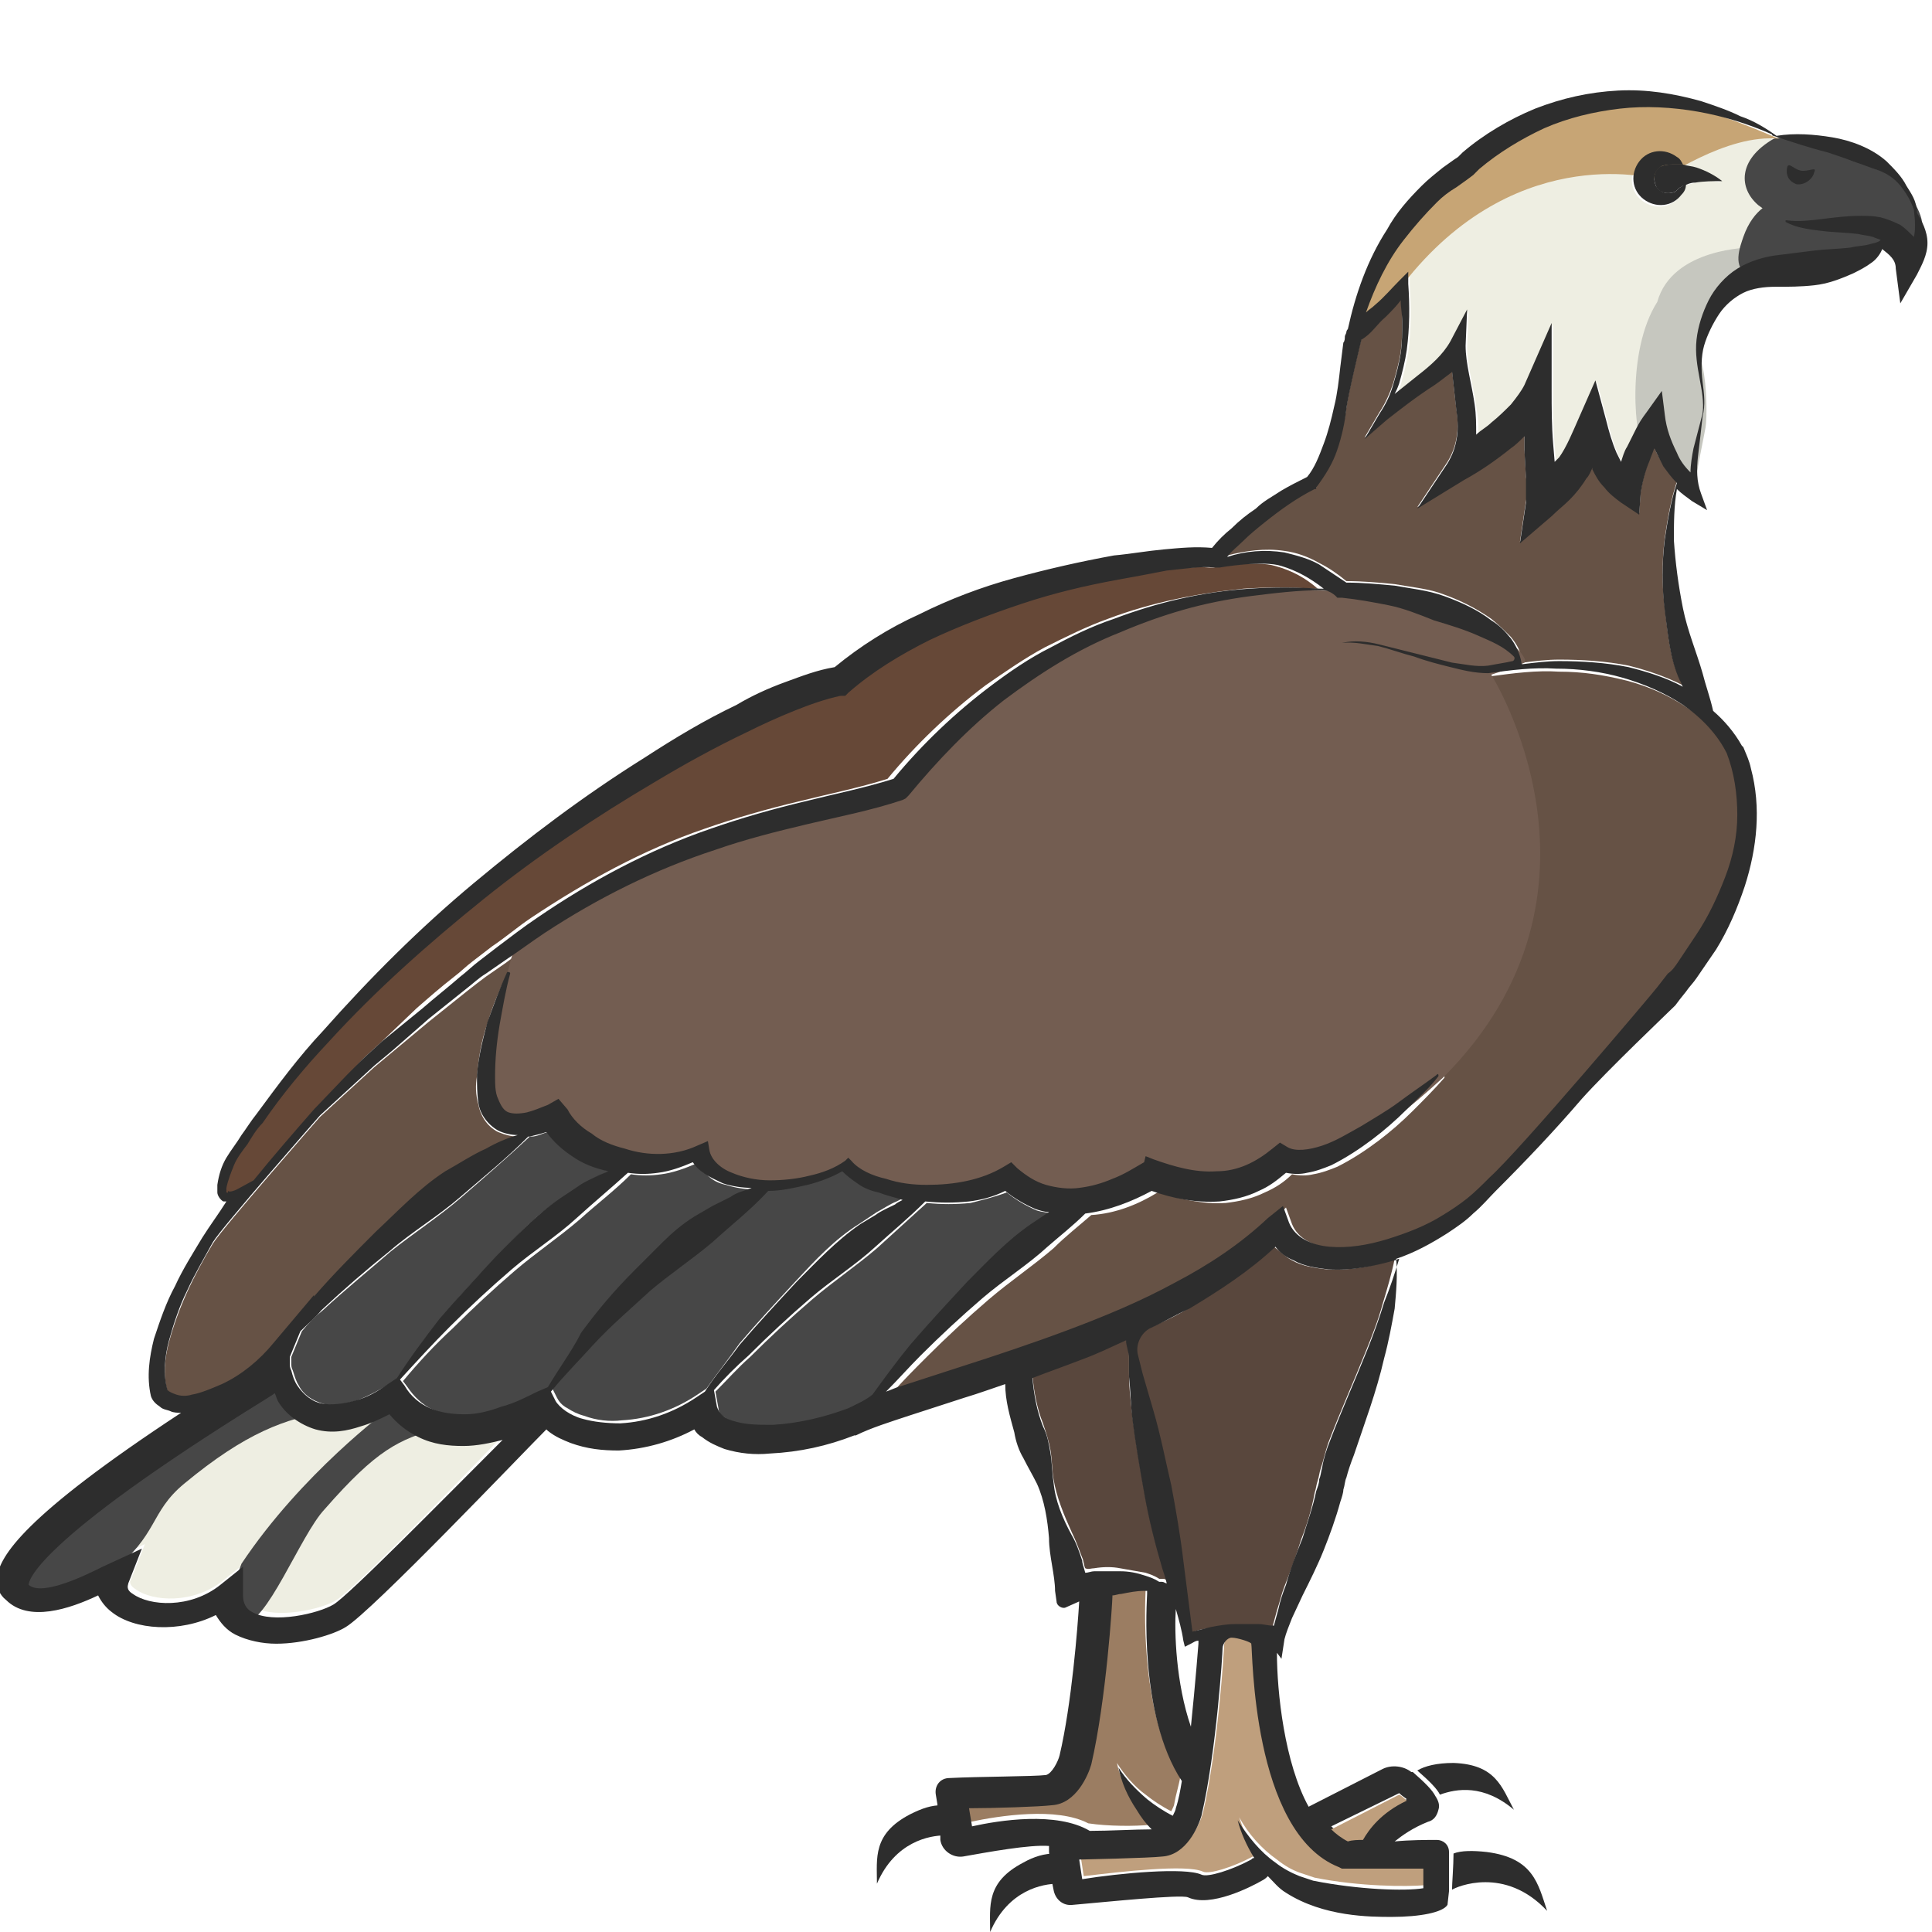 <?xml version="1.0" encoding="utf-8"?>
<!-- Generator: Adobe Illustrator 23.0.0, SVG Export Plug-In . SVG Version: 6.00 Build 0)  -->
<svg version="1.1" id="Layer_1" xmlns="http://www.w3.org/2000/svg" xmlns:xlink="http://www.w3.org/1999/xlink" x="0px" y="0px"
	 viewBox="0 0 128 128" 
width="128" height="128"
style="enable-background:new 0 0 128 128;" xml:space="preserve">
<style type="text/css">
	.st0{fill:#474747;}
	.st1{fill:#9B7D62;}
	.st2{fill:#59473D;}
	.st3{fill:#664837;}
	.st4{fill:#EEEEE2;}
	.st5{fill:#665245;}
	.st6{fill:#735D51;}
	.st7{fill:#BF9F7D;}
	.st8{fill:#C7A575;}
	.st9{fill:#2D2D2D;}
	.st10{fill:#C6C7BF;}
</style>
<g>
	<path class="st0" d="M42.2,84.3c0.6-0.7,1.3-1.3,1.9-1.9c0.7-0.6,1.3-1.2,2.1-1.7l1.2-0.7c0.4-0.2,0.8-0.4,1.2-0.6
		c0.5-0.2,1-0.4,1.4-0.6c-0.6,0-1.3-0.1-1.9-0.3c-0.5-0.1-0.9-0.3-1.3-0.7c-0.3-0.2-0.5-0.4-0.7-0.7c-0.7,0.3-1.5,0.6-2.3,0.7
		c-0.7,0.1-1.3,0.1-2,0c-1.1,1.1-2.3,2-3.4,3c-1.4,1.2-2.9,2.2-4.3,3.4c-1.4,1.2-2.8,2.5-4.1,3.8c-1.2,1.1-2.3,2.3-3.3,3.5l0.3,0.4
		c0.4,0.6,1,1.2,1.7,1.5c0.7,0.3,1.5,0.4,2.3,0.4c0.8,0,1.6-0.2,2.4-0.5c0.8-0.3,1.6-0.6,2.4-1l0.7-0.3c0.8-1.2,1.6-2.4,2.4-3.5
		C39.8,87,41,85.6,42.2,84.3z"/>
	<path class="st0" d="M64.2,85c1.3-1.4,2.6-2.8,4.2-3.8l1.2-0.8c0,0,0,0,0,0c-0.3-0.1-0.6-0.1-0.9-0.2c-0.7-0.3-1.4-0.7-2-1.2
		c-0.8,0.3-1.6,0.5-2.4,0.7c-1,0.1-1.9,0.1-2.9,0c-1.1,1-2.2,2-3.3,3c-1.4,1.2-2.9,2.2-4.3,3.4c-1.4,1.2-2.8,2.5-4.1,3.8
		c-0.8,0.7-1.5,1.5-2.3,2.3l0.2,1.1c0,0.2,0.1,0.4,0.4,0.6c0.2,0.2,0.5,0.3,0.9,0.4c0.7,0.2,1.5,0.2,2.4,0.2c1.7-0.1,3.4-0.5,5-1.1
		c0.6-0.3,1.2-0.5,1.7-0.7c0.8-1.1,1.6-2.2,2.5-3.3C61.6,87.8,62.8,86.4,64.2,85z"/>
	<path class="st1" d="M76.2,120.9c-0.4-0.4-0.7-0.9-1-1.3c-0.5-0.9-1-1.8-1.2-2.8c0.5,0.8,1.2,1.6,1.9,2.1c0.5,0.4,1.1,0.8,1.7,1.1
		c0.1-0.2,0.2-0.4,0.2-0.5c0.1-0.6,0.3-1.2,0.4-1.8c-2.8-4.4-2.3-12-2.3-12.4c0-0.1,0-0.1,0-0.2c-0.1,0-0.2,0-0.2,0
		c-0.5,0.1-1,0.1-1.5,0.2c-0.2,0-0.4,0.1-0.6,0.1c0,0,0,0.1,0,0.1c0,0.3-0.4,6.8-1.4,11.1c-0.2,0.7-1,2.6-2.6,2.7
		c-0.8,0.1-3.8,0.1-5.5,0.2l0.2,1.2c1.9-0.4,5.7-1,7.8,0.1C73.4,121,75.2,121,76.2,120.9z"/>
	<path class="st2" d="M72.5,103.9c0.6-0.1,1.2-0.1,1.7,0c0.6,0.1,1.1,0.2,1.7,0.3c0.3,0.1,0.6,0.2,0.9,0.4c0.1,0,0.1,0,0.2,0
		c0.1,0,0.2,0,0.3,0.1c-0.1-0.3-0.2-0.6-0.3-1c-0.5-1.6-0.9-3.3-1.2-5c-0.3-1.7-0.6-3.4-0.8-5.1c-0.1-0.8-0.2-1.7-0.2-2.6
		c0-0.4,0-0.9,0-1.3c0-0.2-0.2-0.9-0.2-1.1c-1.1,0.5-1.9,0.8-3,1.3c-1.3,0.5-1.9,0.7-3.2,1.2c0.1,1.1,0.3,2.2,0.7,3.2
		c0.2,0.6,0.4,1.2,0.5,1.8c0.1,0.6,0.1,1.3,0.2,1.9c0.2,1.2,0.7,2.4,1.2,3.5c0.3,0.6,0.5,1.2,0.7,1.7c0.1,0.2,0.1,0.5,0.2,0.7
		C72.1,104,72.3,103.9,72.5,103.9z"/>
	<path class="st0" d="M52.7,84.9c1.3-1.4,2.6-2.8,4.2-3.8l1.2-0.8c0.4-0.2,0.8-0.5,1.3-0.7c0.2-0.1,0.4-0.2,0.5-0.3
		c-0.5-0.1-1.1-0.3-1.6-0.5c-0.5-0.2-0.9-0.4-1.4-0.6c-0.4-0.2-0.7-0.5-1-0.8c-0.7,0.4-1.5,0.7-2.3,0.9c-0.8,0.2-1.7,0.3-2.6,0.4
		c-1.2,1.3-2.5,2.3-3.7,3.4c-1.3,1.1-2.8,2.1-4.1,3.2c-1.3,1.1-2.6,2.3-3.8,3.6c-1,1-1.9,2-2.8,3.1l0.3,0.6c0.1,0.2,0.3,0.5,0.7,0.7
		c0.3,0.2,0.7,0.4,1.1,0.5c0.8,0.3,1.7,0.4,2.5,0.3c1.8-0.1,3.5-0.7,5-1.7l0.6-0.4c0.7-1,1.5-2,2.2-3C50.1,87.7,51.4,86.3,52.7,84.9
		z"/>
	<path class="st0" d="M21.4,93c0.7,0.2,1.5,0,2.2-0.2c0.8-0.3,1.5-0.7,2.2-1.1l0.6-0.4l0,0c0.9-1.3,1.8-2.6,2.8-3.9
		c1.2-1.5,2.5-2.9,3.8-4.2c1.3-1.4,2.6-2.8,4.2-3.8l1.2-0.8c0.4-0.2,0.8-0.5,1.3-0.7c0.2-0.1,0.5-0.2,0.7-0.3
		c-0.8-0.2-1.6-0.6-2.4-1c-0.6-0.4-1.3-0.9-1.7-1.6c-0.4,0.1-0.7,0.3-1.1,0.3c0,0,0,0-0.1,0c-1.5,1.4-3,2.7-4.5,4
		c-1.5,1.3-3.2,2.4-4.7,3.6c-1.5,1.3-3.1,2.6-4.5,3.9c-0.5,0.4-1,0.9-1.4,1.4l-0.7,1.7c0,0,0,0.2,0,0.4c0,0.2,0,0.3,0.1,0.5
		c0.1,0.3,0.2,0.7,0.4,1C20.1,92.4,20.7,92.8,21.4,93z"/>
	<path class="st3" d="M15.7,78.9l1.1-0.6c1.3-1.6,2.7-3.2,4-4.7l2.2-2.3l1.1-1.2l1.2-1.1l2.3-2.2c0.8-0.7,1.6-1.4,2.5-2.1
		c0.4-0.3,0.8-0.7,1.2-1l1.3-1c0.9-0.6,1.7-1.3,2.6-1.9c3.6-2.4,7.4-4.5,11.5-5.9c2-0.7,4.1-1.3,6.2-1.8c2-0.5,4-0.9,5.9-1.5
		c1.9-2.3,4.1-4.4,6.5-6.2c1.3-0.9,2.6-1.8,3.9-2.5c1.4-0.7,2.8-1.4,4.2-1.9c2.9-1.1,6-1.7,9-2c1.5-0.1,3.1-0.1,4.6,0
		c0.1,0,0.2,0,0.3,0c-0.8-0.7-1.7-1.2-2.8-1.5c-1.3-0.4-4.1,0.1-4.1,0.1l-0.3,0c-1-0.1-2.1,0.1-3.2,0.2c-1.1,0.1-2.2,0.3-3.2,0.6
		c-2.1,0.4-4.3,1-6.4,1.6c-2.1,0.7-4.1,1.4-6.1,2.4c-1.9,1-3.8,2.1-5.4,3.5l-0.2,0.2l-0.3,0c-1,0.2-2.1,0.6-3.1,1
		c-1.1,0.4-2.1,0.9-3.1,1.4c-2.1,1-4.1,2.1-6.1,3.3c-4,2.4-7.8,5-11.4,7.8c-3.6,2.9-7.1,6-10.2,9.4c-1.6,1.7-3,3.5-4.4,5.4
		c-0.3,0.5-0.7,1-1,1.4c-0.3,0.5-0.7,0.9-0.9,1.4c-0.3,0.5-0.5,1-0.5,1.5c0,0.1,0,0.2,0,0.3c0,0.1,0.1,0.1,0.1,0.1
		C15.2,79.1,15.5,79,15.7,78.9z"/>
	<path class="st4" d="M27.9,94.9c-0.7-0.3-1.4-0.9-1.9-1.5c-0.6,0.3-1.2,0.6-1.9,0.8c-0.9,0.3-2,0.5-3,0.2c-1.1-0.2-2-1-2.5-1.9
		c-0.1-0.1-0.2-0.3-0.2-0.5c-0.1,0.1-0.3,0.2-0.6,0.4c-15.5,9.6-15.7,12-15.7,12.3c0.9,0.8,3.9-0.7,4.9-1.2l2.6-1.2l-0.9,2.3
		c-0.1,0.1-0.2,0.4,0.3,0.7c1.1,0.8,3.8,1,5.8-0.6l1.5-1.2v1.9c0,0.5,0.2,0.9,0.6,1.1c1.4,0.8,4.5,0.1,5.4-0.5
		c1-0.6,7-6.7,11.4-11.3c-0.8,0.2-1.7,0.4-2.6,0.4C29.9,95.5,28.8,95.3,27.9,94.9z"/>
	<path class="st5" d="M110.3,35.6c0.2-1.3,0.4-2.5,0.8-3.7c-0.3-0.3-0.6-0.7-0.9-1.1c-0.2-0.4-0.5-0.8-0.6-1.2
		c-0.1,0.3-0.2,0.5-0.3,0.8c-0.3,0.7-0.5,1.5-0.6,2.2l-0.1,1.4l-1.2-0.8c-0.4-0.3-0.8-0.6-1.1-1c-0.3-0.4-0.6-0.8-0.8-1.2
		c0,0,0,0,0-0.1c-0.1,0.2-0.3,0.5-0.4,0.7c-0.3,0.5-0.7,1-1.1,1.4c-0.4,0.4-0.8,0.8-1.2,1.1l-2.1,1.8l0.4-2.7c0.1-0.5,0.1-1,0-1.6
		l-0.1-1.8c0-0.3,0-0.7,0-1c-0.3,0.3-0.6,0.5-0.9,0.8c-1,0.8-2.1,1.5-3.1,2.1l-3.1,1.9l2-3c0.3-0.5,0.5-1,0.6-1.6
		c0.1-0.6,0.1-1.2,0-1.8c-0.1-0.8-0.2-1.7-0.3-2.7c-0.1,0.1-0.1,0.2-0.2,0.2c-0.5,0.4-0.9,0.7-1.4,1c-1,0.6-1.9,1.3-2.7,2l-1.5,1.3
		l1-1.7c0.4-0.6,0.7-1.3,0.9-1.9c0.2-0.7,0.4-1.4,0.5-2.1c0.1-0.7,0.1-1.4,0.1-2.1c0-0.5,0-0.9-0.1-1.4c-0.3,0.4-0.7,0.7-1,1.1
		c-0.5,0.5-0.9,1.1-1.6,1.5c0,0-0.9,3.7-1,4.6c-0.1,0.9-0.4,1.8-0.6,2.7c-0.3,0.9-0.8,1.7-1.4,2.5l0,0.1l-0.1,0
		c-1.2,0.6-2.2,1.4-3.3,2.2c-0.5,0.4-1,0.8-1.5,1.3c-0.4,0.3-0.7,0.7-1,1c1.2-0.3,2.5-0.5,3.8-0.3c0.8,0.1,1.6,0.4,2.3,0.8
		c0.6,0.3,1.2,0.7,1.8,1.2c1.1,0,2.2,0.1,3.2,0.2c1.1,0.2,2.3,0.3,3.3,0.7c1.1,0.4,2.1,0.9,3.1,1.6c0.5,0.4,0.9,0.8,1.3,1.2
		c0.4,0.5,0.7,1,0.7,1.6c0,0,0,0.1,0.1,0.1c0.8-0.1,1.6-0.2,2.4-0.2c1.5,0,3.1,0.1,4.6,0.4c1.2,0.3,2.4,0.7,3.6,1.3
		c-0.1-0.1-0.1-0.3-0.2-0.4c-0.7-1.5-0.8-3.1-1-4.7C110.1,38.8,110.1,37.2,110.3,35.6z"/>
	<path class="st5" d="M103.3,44.5c-1.5-0.1-3,0.1-4.5,0.3l0,0c-0.9,0-1.7-0.2-2.5-0.4c-0.8-0.2-1.6-0.5-2.4-0.7
		c-0.8-0.3-1.6-0.5-2.4-0.7c-0.8-0.2-1.6-0.3-2.4-0.2c0.8-0.1,1.7,0,2.5,0.1c0.8,0.2,1.6,0.4,2.4,0.6c0.8,0.2,1.6,0.4,2.4,0.6
		c0.8,0.2,1.6,0.3,2.4,0.2c0.4-0.1,1.2-0.2,1.6-0.3c0.1,0,0.2-0.2,0.1-0.3c-0.7-0.7-1.5-1-2.4-1.4c-1-0.4-1.9-0.7-2.9-1
		c-1-0.3-2-0.7-3-1C91,40,90,39.9,89,39.8l-0.3,0c0,0-0.5-0.5-1-0.5c-1.6,0-3.2,0.2-4.8,0.4c-1.5,0.2-3,0.5-4.4,0.9
		c-1.4,0.4-2.9,0.9-4.2,1.5c-2.8,1.1-5.3,2.7-7.7,4.5c-2.3,1.8-4.4,4-6.3,6.3L60,53.1l-0.2,0.1c-2.1,0.7-4.2,1.1-6.3,1.6
		c-2.1,0.5-4.1,1-6.1,1.7c-4,1.4-7.7,3.3-11.3,5.5c-0.9,0.5-1.8,1.2-2.6,1.8l-1.3,0.9c-0.4,0.3-0.8,0.6-1.3,1l-2.5,2L26,69.7l-1.2,1
		l-1.2,1.1L21.2,74c0,0-6.5,7.4-7.1,8.4c-0.6,1-1.2,2.1-1.7,3.2c-0.5,1.1-0.9,2.2-1.2,3.3c-0.3,1.1-0.4,2.3-0.1,3.3
		c0.1,0.1,0.3,0.3,0.6,0.3c0.3,0.1,0.6,0.1,1,0c0.7-0.1,1.4-0.4,2-0.7c1.3-0.7,2.5-1.6,3.4-2.7l2.7-3.2l0,0.1
		c1.3-1.5,2.7-2.9,4.1-4.3c1.5-1.4,2.9-2.9,4.6-4c0.9-0.5,1.7-1.1,2.7-1.5c0.7-0.3,1.4-0.6,2.1-0.9c-0.4,0-0.8-0.1-1.3-0.3
		c-0.8-0.4-1.2-1.2-1.3-1.8c-0.2-0.7-0.2-1.3-0.1-1.9c0.1-1.2,0.3-2.4,0.7-3.5c0.3-1.1,0.8-2.2,1.3-3.3c0,0,0.1-0.1,0.1,0
		c0,0,0.1,0.1,0.1,0.1c-0.3,1.1-0.5,2.3-0.7,3.4c-0.2,1.1-0.3,2.3-0.3,3.4c0,0.5,0.1,1.1,0.2,1.5c0.2,0.5,0.4,0.8,0.7,0.9
		c0.3,0.1,0.7,0.1,1.2,0c0.5-0.1,1-0.3,1.4-0.5l0.7-0.4l0.4,0.7c0.3,0.6,0.9,1.1,1.6,1.6c0.7,0.4,1.4,0.8,2.2,1
		c1.6,0.4,3.3,0.4,4.8-0.2l0.7-0.3l0.1,0.6c0.1,0.6,0.8,1.2,1.5,1.5c0.8,0.3,1.7,0.5,2.5,0.5c0.9,0,1.8-0.1,2.6-0.3
		c0.8-0.2,1.7-0.6,2.4-1l0.2-0.2l0.2,0.2c0.5,0.6,1.4,1,2.3,1.2c0.9,0.2,1.8,0.4,2.7,0.4c1.8,0,3.7-0.4,5.1-1.2L67,77l0.5,0.4
		c0.5,0.5,1.2,0.9,1.9,1.1c0.7,0.2,1.4,0.3,2.2,0.2c0.7-0.1,1.5-0.3,2.2-0.6c0.7-0.3,1.4-0.7,2.1-1.1l0.4-0.3l0.5,0.2
		c1.4,0.5,2.9,0.9,4.2,0.8c1.4-0.1,2.6-0.6,3.7-1.5l0.5-0.4l0.5,0.3c0.5,0.3,1.4,0.2,2.3-0.1c0.9-0.3,1.8-0.8,2.6-1.3
		c0.9-0.5,1.7-1.1,2.5-1.6c0.8-0.6,1.7-1.2,2.5-1.8c0,0,0.1,0,0.1,0c0,0,0,0.1,0,0.1c-0.7,0.8-1.4,1.5-2.1,2.2
		c-0.7,0.7-1.5,1.4-2.3,2c-0.8,0.6-1.7,1.2-2.7,1.7c-0.5,0.2-1,0.4-1.6,0.5c-0.4,0.1-0.9,0.1-1.4,0c-0.5,0.5-1.1,0.9-1.8,1.2
		c-0.8,0.4-1.7,0.6-2.6,0.7c-1.6,0.1-3.1-0.3-4.5-0.7c-1.3,0.8-2.8,1.4-4.4,1.5c-0.8,0.7-1.7,1.4-2.5,2.2c-1.4,1.2-2.9,2.2-4.3,3.4
		c-1.4,1.2-2.8,2.5-4.1,3.8c-0.8,0.8-1.6,1.6-2.3,2.4c0.4-0.1,0.8-0.3,1.1-0.4l3.7-1.2c2.5-0.8,4.9-1.6,7.3-2.5
		c2.4-0.9,4.8-1.9,7-3.1c2.2-1.2,4.4-2.6,6.2-4.3l0.8-0.8l0.4,1.1c0.4,1,1.5,1.5,2.7,1.6c1.2,0.1,2.6-0.1,3.8-0.5
		c1.3-0.4,2.5-0.9,3.7-1.6c0.6-0.3,1.1-0.7,1.6-1.1c0.5-0.4,1-0.9,1.5-1.4c2-1.9,4-3.8,6-5.8c1-1,1.9-2,2.9-3
		c0.8-0.9,1.6-1.7,2.3-2.6c-0.3-0.3-0.4-0.9-0.1-1.3c0,0,0,0,0,0l0.7-0.9c0.2-0.3,0.4-0.6,0.7-0.8c0.4-0.6,0.8-1.2,1.2-1.8
		c0.8-1.2,1.4-2.5,1.9-3.8c0.5-1.3,0.8-2.7,0.8-4.1c0-1.4-0.2-2.8-0.7-4.1c-0.6-1.2-1.6-2.2-2.8-3c-1.2-0.8-2.5-1.4-4-1.8
		C106.2,44.7,104.8,44.5,103.3,44.5z"/>
	<path class="st6" d="M98.8,44.7c0,0,9.1,14.4-3.2,26.7c-4.7,4.3-7.8,6-10.5,5.5c-1.2,0.8-5.8,2.7-8.9,0.9c-1.1,0.9-6.2,3.2-9,0.1
		c-2,0.7-5.9,2.5-11-0.8c-1.1,0.6-7.6,2.9-9.7-0.9c-1.3,0.5-7.3,1.8-9.5-2.5c-1,0.6-4.1,0.9-4.4-0.6c-0.3-1.5,0.8-9.3,1.8-11
		c1.4-0.9,11.4-7.7,24.7-9.5c2.2-2.8,7.8-8.3,14.3-10.9s11.6-2.8,15.7-2.5c2.7,0.2,7.7,1.4,9.4,2.3c1.7,0.9,2.8,2.2,2.5,2.4
		C100.6,44.1,98.8,44.7,98.8,44.7z"/>
	<path class="st4" d="M125.9,12.6c-0.4-0.5-0.9-0.8-1.4-1c-0.5-0.2-1.1-0.4-1.7-0.6c-0.6-0.2-1.1-0.4-1.7-0.6
		c-1.2-0.4-2.4-0.7-3.6-1.1c0,0-0.1-0.1-0.1-0.1c-1.6-0.7-3.2-1.2-4.9-1.5c-1.7-0.3-3.5-0.4-5.2-0.2c-1.7,0.2-3.4,0.6-5,1.3
		c-1.6,0.7-3,1.6-4.3,2.7c-0.2,0.2-0.3,0.3-0.4,0.4L97.3,12l-0.7,0.5c-0.4,0.3-0.9,0.7-1.3,1c-0.8,0.7-1.5,1.6-2.2,2.5
		c-1,1.5-1.8,3.1-2.5,4.8c0.2-0.2,0.4-0.3,0.6-0.5c0.5-0.5,1.1-1,1.6-1.6l0.6-0.6l0,0.8c0.1,1.4,0.1,3-0.1,4.4
		c-0.1,0.7-0.3,1.5-0.5,2.2c-0.1,0.2-0.2,0.5-0.3,0.7c0.5-0.4,1-0.8,1.5-1.2c0.9-0.7,1.8-1.4,2.2-2.3l1.1-2.1l-0.1,2.4
		c0,1.2,0.4,2.5,0.6,3.9c0.1,0.6,0.2,1.3,0.1,2c0.3-0.3,0.7-0.5,1-0.8c0.4-0.4,0.9-0.8,1.3-1.2c0.4-0.4,0.7-0.9,0.9-1.3l1.8-4.1
		l0,4.5c0,1.2,0,2.4,0.1,3.5l0.1,1.2c0.1-0.1,0.2-0.2,0.3-0.3c0.5-0.7,0.9-1.7,1.3-2.6l1.1-2.5l0.7,2.6c0.2,0.8,0.4,1.5,0.7,2.2
		c0.1,0.2,0.2,0.4,0.3,0.6c0.1-0.3,0.3-0.7,0.4-1c0.2-0.4,0.4-0.8,0.6-1.2c0.2-0.4,0.5-0.7,0.7-1.1l1-1.4l0.2,1.6
		c0.1,0.9,0.3,1.7,0.8,2.5c0.2,0.5,0.6,0.9,0.9,1.3c0-0.6,0.1-1.1,0.2-1.6c0.2-0.8,0.4-1.6,0.6-2.3c0.2-1.6-0.6-3.1-0.4-4.9
		c0.1-0.9,0.4-1.7,0.8-2.6c0.4-0.8,1.1-1.6,1.9-2.1c0.8-0.5,1.8-0.8,2.7-0.9c0.8-0.1,1.6-0.2,2.4-0.3c0.8-0.1,1.6-0.1,2.4-0.2
		c0.4,0,0.8-0.1,1.2-0.2c0.3-0.1,0.6-0.1,0.8-0.3c-0.2-0.1-0.3-0.2-0.5-0.2c-0.3-0.1-0.7-0.2-1-0.2c-0.7-0.1-1.5-0.1-2.4-0.2
		c-0.8-0.1-1.7-0.2-2.4-0.6c0,0-0.1-0.1,0-0.1c0,0,0,0,0.1,0l0,0c0.8,0.1,1.6,0,2.4-0.1c0.8-0.1,1.6-0.2,2.5-0.2
		c0.4,0,0.9,0,1.3,0.1c0.4,0.1,0.9,0.2,1.3,0.5c0.3,0.2,0.7,0.4,0.9,0.8c0.1-0.5,0.1-1-0.1-1.5C126.6,13.6,126.3,13,125.9,12.6z
		 M112.3,12.1c-0.2,0.1-0.5,0.1-0.7,0.2c-0.1,0.2-0.2,0.5-0.3,0.7c-0.6,0.8-1.7,0.9-2.5,0.3c-0.8-0.6-0.9-1.7-0.3-2.5
		c0.6-0.8,1.7-0.9,2.5-0.3c0.2,0.1,0.3,0.3,0.4,0.5c0.3,0,0.6,0.1,0.9,0.2c0.6,0.2,1.2,0.5,1.7,0.9C113.5,11.9,112.9,12,112.3,12.1z
		 M120.3,11.5c-0.1,0.5-0.8,0.9-1.2,0.8c-0.5-0.1-0.8-0.6-0.6-1.1c0.1-0.5,0.5,0,0.9,0.2C119.8,11.4,120.4,11,120.3,11.5z"/>
	<path class="st2" d="M87.9,84.1c-0.8-0.1-1.6-0.2-2.3-0.6c-0.4-0.2-0.8-0.6-1.2-0.9c-1.7,1.6-3.7,2.9-5.7,4.1
		c-0.8,0.5-1.7,0.9-2.6,1.3c-0.7,0.3-1,1.1-0.8,1.8c0,0,0,0,0,0l0.3,1.2l0.7,2.5c0.4,1.6,0.8,3.3,1.2,5c0.4,1.7,0.6,3.3,0.8,5
		c0.2,1.6,0.4,3.1,0.6,4.7c0.4-0.2,0.8-0.3,1.2-0.3c0.5-0.1,1.1-0.2,1.6-0.2c0.5,0,1.1-0.1,1.6,0c0.3,0,0.6,0,0.9,0.1
		c0,0,0.1,0,0.1,0c0.1-0.4,0.2-0.7,0.3-1.1c0.2-0.6,0.3-1.1,0.5-1.6c0.4-1,0.8-2.1,1.1-3.1c0.4-1,0.7-2,0.9-3.1
		c0.1-0.3,0.1-0.5,0.2-0.8c0.1-0.3,0.1-0.5,0.2-0.8c0.2-0.6,0.3-1.1,0.5-1.7c0.8-2.1,1.7-4.1,2.5-6.1c0.4-1,0.8-2,1.1-3.1
		c0.3-1,0.6-2,0.8-3c-0.1,0-0.2,0.1-0.3,0.1C90.9,83.9,89.4,84.2,87.9,84.1z"/>
	<path class="st7" d="M83,108.7c0-0.1-0.8-0.4-1.3-0.4c-0.3,0-0.6,0.4-0.6,0.7c0,0.3-0.4,6.8-1.4,11.1c-0.2,0.7-1,2.6-2.6,2.7
		c-0.7,0.1-5.4,0.2-5.5,0.2l0.2,1.3c2.5-0.3,6.8-0.8,7.9-0.3c0.4,0.2,2-0.3,3.3-1c0.1,0,0.1-0.1,0.2-0.1c-0.5-0.8-0.8-1.6-1.1-2.5
		c0.6,1.1,1.5,2.1,2.5,2.8c0.5,0.4,1,0.7,1.6,0.9c0.3,0.1,0.6,0.2,0.9,0.3c3,0.6,6.1,0.6,7.3,0.5c0-0.3,0-0.7,0-1.3
		c-0.7,0-1.8,0-3.1,0c-0.1,0-0.6,0-0.6,0c-0.5,0-1,0-1.5,0h-0.2l-0.2-0.1C82.9,121.4,83,109.2,83,108.7z"/>
	<path class="st0" d="M118.3,14.7c-0.1,0-1-0.5-1.8-1.1c-1.3-1.1-1.4-3,1-4.4c1-0.4,5.5,0.8,6.8,1.7c1.4,0.8,2.7,2.4,3,3.6
		c0.3,1.2-0.5,3.3-0.6,3.3s-1.9-2.9-3.2-3.1c-1.3-0.2-4.1,0.4-4.5,0.3S118.3,14.7,118.3,14.7z"/>
	<path class="st8" d="M109.9,11.9c0,0-9.1-2.7-16.6,6.5c-2,2.4-3.9,3.8-3.9,3.8s3.5-8.1,7-10.7c3.5-2.6,8.3-6,13-5.1
		c4.7,1,8.1,2.7,8.5,2.8C114.4,8.8,110,12,109.9,11.9"/>
	<path class="st9" d="M119.3,11.3c-0.5-0.1-0.8-0.6-0.9-0.2c-0.1,0.5,0.1,0.9,0.6,1.1c0.5,0.1,1.1-0.3,1.2-0.8
		C120.4,11,119.8,11.4,119.3,11.3z"/>
	<path class="st9" d="M111.2,12.5c-0.1,0.1-0.2,0.2-0.2,0.2c-0.5,0.2-1,0.1-1.3-0.4c-0.2-0.5-0.1-1,0.4-1.3c0.3-0.1,0.5-0.1,0.7-0.1
		c0.2,0,0.4,0,0.6,0c0,0,0.1,0,0.1,0c-0.1-0.2-0.2-0.4-0.4-0.5c-0.8-0.6-1.9-0.5-2.5,0.3c-0.6,0.8-0.5,1.9,0.3,2.5
		c0.8,0.6,1.9,0.5,2.5-0.3c0.2-0.2,0.3-0.4,0.3-0.7c0,0-0.1,0-0.1,0C111.4,12.4,111.3,12.4,111.2,12.5z"/>
	<path class="st10" d="M116,16.4c0,0-5.2,0-6.2,3.6c-2.1,3.3-1.5,9.3-0.8,10c0.8-1.1,0.9-2.5,0.9-2.2c0,0.3,1.2,3.9,2.4,4.4
		c0.1-1,0.6-3.3,0.7-3.9s0.1-2.7-0.2-4s-0.2-2.9,0.5-3.8c0.7-0.9,2.1-2.1,2.7-2.3S116,16.4,116,16.4z"/>
	<path class="st0" d="M25.7,93.4c0,0-5.7,4.2-9.7,10.2c-0.5,1.3-1.4,3.6,0.1,3.9s3.8-5.8,5.4-7.5c3.5-4,4.9-4.6,7.6-5.4
		c-1.4-0.8-3-2.3-3-2.3L25.7,93.4z"/>
	<path class="st0" d="M16.8,91.9c0,0-7.2,2.5-11.9,7.9c-0.7,1.2-5.6,3.7-2.5,5.8c0.6,0.4,3.6-0.4,5-1.5c3.1-2.4,2.5-3.9,4.8-5.8
		c4.1-3.4,6.7-4.3,9.6-4.8c-1.3-0.9-4.5-2.7-4.5-2.7L16.8,91.9z"/>
	<path class="st0" d="M120.5,15.1l-3-1.7c0,0-1.3,0.3-2,2.3c-0.2,0.6-0.8,2.1,0.4,2.5c1.2,0.4,3,0.3,4.5-0.1c1.5-0.4,4.9-2,4.9-2.3
		c0-0.3-1.7-0.9-2.4-0.9C122.2,15,120.5,15.1,120.5,15.1z"/>
	<path class="st9" d="M126.3,12.3c-0.3-0.6-0.8-1.1-1.3-1.6c-1-0.9-2.4-1.4-3.6-1.6c-1.2-0.2-2.5-0.3-3.7-0.1
		c-0.7-0.5-1.5-1-2.4-1.3c-0.8-0.4-1.7-0.7-2.6-1c-1.8-0.5-3.6-0.8-5.5-0.7c-1.9,0.1-3.7,0.5-5.5,1.2c-1.7,0.7-3.4,1.7-4.8,2.9
		l-0.2,0.2c0.1-0.1,0,0-0.1,0.1l-0.3,0.2l-0.7,0.5c-0.5,0.4-1,0.8-1.4,1.2c-0.9,0.9-1.7,1.8-2.3,2.9c-1.3,2-2.1,4.3-2.6,6.6
		c-0.1,0.1-0.1,0.2-0.1,0.2c0,0.1-0.1,0.2-0.1,0.3c0,0.1,0,0.3-0.1,0.4l-0.2,1.6c-0.1,0.9-0.2,1.8-0.4,2.6c-0.2,0.9-0.4,1.7-0.7,2.5
		c-0.3,0.8-0.6,1.6-1.1,2.2c-0.6,0.3-1.2,0.6-1.7,0.9c-0.6,0.4-1.2,0.7-1.7,1.2c-0.6,0.4-1.1,0.8-1.6,1.3c-0.5,0.4-0.9,0.8-1.3,1.3
		c-1.1-0.1-2.1,0-3.2,0.1c-1.1,0.1-2.2,0.3-3.3,0.4c-2.2,0.4-4.4,0.9-6.6,1.5c-2.2,0.6-4.3,1.4-6.3,2.4c-2,0.9-3.9,2.1-5.6,3.5
		c-1.2,0.2-2.2,0.6-3.3,1c-1.1,0.4-2.2,0.9-3.2,1.5c-2.1,1-4.1,2.2-6.1,3.5c-4,2.5-7.7,5.3-11.3,8.3c-3.6,3-6.9,6.3-10,9.8
		c-1.6,1.7-3,3.6-4.4,5.5c-0.4,0.5-0.7,1-1,1.4c-0.3,0.5-0.7,1-1,1.5c-0.3,0.5-0.5,1.1-0.6,1.8c0,0.2,0,0.3,0,0.5
		c0,0.2,0.2,0.5,0.4,0.6c0.1,0,0.2,0,0.2,0c-0.5,0.8-1.1,1.6-1.6,2.4c-0.6,1-1.3,2.1-1.8,3.2c-0.6,1.1-1,2.3-1.4,3.5
		c-0.3,1.2-0.5,2.5-0.2,3.8l0,0l0,0c0.1,0.3,0.3,0.5,0.6,0.7c0.2,0.2,0.5,0.2,0.7,0.3c0.2,0.1,0.5,0.1,0.7,0.1
		c-10.5,6.9-12,9.5-12.2,10.9c-0.1,0.6,0.2,1.2,0.6,1.5c1.5,1.5,4.2,0.6,6.1-0.3c0.2,0.4,0.5,0.8,0.9,1.1c1.5,1.2,4.5,1.4,6.9,0.2
		c0.3,0.5,0.7,1,1.3,1.3c0.8,0.4,1.8,0.6,2.7,0.6c1.8,0,3.8-0.6,4.6-1.1c1.7-1,11.7-11.5,13.3-13.1c0,0,0.1,0.1,0.1,0.1
		c0.5,0.4,1,0.6,1.5,0.8c1.1,0.4,2.1,0.5,3.2,0.5c1.8-0.1,3.5-0.6,5-1.4c0.1,0.2,0.3,0.4,0.5,0.5c0.5,0.4,1,0.6,1.5,0.8
		c1,0.3,2,0.4,3,0.3c2-0.1,3.8-0.5,5.6-1.2l0,0l0.1,0c1-0.5,2.3-0.9,3.5-1.3l3.7-1.2c1-0.3,1.8-0.6,2.7-0.9c0,1.1,0.3,2.1,0.6,3.2
		c0.1,0.6,0.3,1.2,0.6,1.7c0.3,0.6,0.6,1.1,0.9,1.7c0.5,1.1,0.7,2.4,0.8,3.6c0,0.6,0.1,1.2,0.2,1.8c0.1,0.6,0.2,1.2,0.2,1.7l0.1,0.7
		c0,0.3,0.4,0.5,0.6,0.4l0.9-0.4c0,0,0,0,0,0c-0.1,1.7-0.5,6.8-1.3,10.2c-0.1,0.4-0.5,1.2-0.9,1.3c-0.8,0.1-4.5,0.1-6.4,0.2
		c-0.6,0-1,0.5-0.9,1.1l0.1,0.6l0.2,2l0,0.4c0.1,0.7,0.8,1.2,1.5,1.1c1.7-0.3,4.4-0.8,5.7-0.7l0,0.4l0.2,2l0.1,0.5
		c0.1,0.6,0.6,1.1,1.3,1c2.3-0.2,7.1-0.7,7.6-0.5c1.5,0.7,4.2-0.7,4.9-1.1c0.2-0.1,0.3-0.2,0.4-0.3c0.4,0.4,0.7,0.8,1.2,1.1
		c2.5,1.6,5.6,1.6,7,1.6c1.9,0,3.4-0.3,3.7-0.8l0.1-0.9c0,0,0-0.1,0-0.1c0-0.5,0-1.6,0-2.4c0,0,0-0.1,0-0.1c0-0.5-0.4-0.8-0.8-0.8
		c-0.7,0-1.8,0-2.8,0.1c0.5-0.4,1.2-0.9,2.2-1.3c0.4-0.1,0.6-0.4,0.7-0.8c0.1-0.3,0-0.6-0.2-0.9c-0.2-0.4-0.7-0.9-1.5-1.6
		c0,0,0,0-0.1,0c-0.5-0.4-1.3-0.5-1.9-0.2l-4.9,2.5c-1.6-2.9-2.1-7.6-2.1-10.2l0.3,0.4l0.2-1.3c0.1-0.4,0.3-0.9,0.5-1.4l0.7-1.5
		c0.5-1,1-2,1.4-3c0.4-1,0.8-2.1,1.1-3.2c0.1-0.3,0.2-0.6,0.2-0.8c0.1-0.3,0.1-0.6,0.2-0.8c0.1-0.4,0.3-1,0.5-1.5
		c0.7-2.1,1.5-4.2,2-6.4c0.3-1.1,0.5-2.2,0.7-3.3c0.1-1.1,0.2-2.2,0.1-3.3c1.2-0.4,2.3-1,3.4-1.7c0.6-0.4,1.2-0.8,1.7-1.3
		c0.6-0.5,1-1,1.5-1.5c2-2,3.9-4,5.7-6.1c1.7-1.9,5.8-5.8,6.1-6.1l0.1-0.1l0.3-0.4l0.4-0.5c0.2-0.3,0.5-0.6,0.7-0.9
		c0.4-0.6,0.9-1.3,1.3-1.9c0.8-1.3,1.4-2.7,1.9-4.2c0.8-2.5,1.1-5.2,0.4-7.8c-0.1-0.5-0.3-0.9-0.5-1.4l-0.1-0.1l0,0
		c-0.5-0.9-1.2-1.7-1.9-2.3c-0.2-0.9-0.5-1.7-0.7-2.5c-0.4-1.4-1-2.8-1.3-4.3c-0.3-1.5-0.5-3-0.6-4.5c0-1.1,0-2.3,0.2-3.4
		c0.3,0.3,0.6,0.5,1,0.8l1,0.6l-0.4-1.1c-0.3-0.8-0.3-1.6-0.2-2.5c0.1-0.8,0.2-1.7,0.3-2.6c0.2-0.8,0.1-1.5,0-2.3
		c-0.1-0.8-0.1-1.7,0.1-2.4c0.2-0.7,0.6-1.5,1-2.1c0.4-0.6,1-1.1,1.6-1.4c0.6-0.3,1.4-0.4,2.1-0.4c0.9,0,1.7,0,2.6-0.1
		c0.9-0.1,1.7-0.4,2.6-0.8c0.4-0.2,0.8-0.4,1.2-0.7c0.3-0.2,0.6-0.6,0.7-0.9c0,0,0,0,0,0c0.5,0.4,0.9,0.7,0.9,1.3l0.3,2.3l1.1-1.9
		c0.3-0.6,0.7-1.3,0.7-2.1c0-0.8-0.4-1.5-0.7-2C127,13.3,126.6,12.8,126.3,12.3z M15,79c0-0.1,0-0.2,0-0.3c0.1-0.5,0.3-1,0.5-1.5
		c0.2-0.5,0.6-1,0.9-1.4c0.3-0.5,0.6-1,1-1.4c1.3-1.9,2.8-3.7,4.4-5.4c3.1-3.4,6.6-6.5,10.2-9.4c3.6-2.9,7.5-5.5,11.4-7.8
		c2-1.2,4-2.3,6.1-3.3c1-0.5,2.1-1,3.1-1.4c1-0.4,2.1-0.8,3.1-1l0.3,0l0.2-0.2c1.6-1.4,3.4-2.5,5.4-3.5c1.9-0.9,4-1.7,6.1-2.4
		c2.1-0.7,4.2-1.2,6.4-1.6c1.1-0.2,2.2-0.4,3.2-0.6c1.1-0.1,2.2-0.3,3.2-0.2l0.3,0c0,0,2.9-0.5,4.1-0.1c1,0.3,1.9,0.8,2.8,1.5
		c-0.1,0-0.2,0-0.3,0c-1.5-0.1-3.1-0.1-4.6,0c-3.1,0.2-6.1,0.9-9,2c-1.5,0.5-2.9,1.2-4.2,1.9c-1.4,0.7-2.7,1.6-3.9,2.5
		c-2.4,1.8-4.6,3.9-6.5,6.2c-1.9,0.6-3.9,1-5.9,1.5c-2.1,0.5-4.2,1.1-6.2,1.8c-4.1,1.4-8,3.5-11.5,5.9c-0.9,0.6-1.8,1.3-2.6,1.9
		l-1.3,1c-0.4,0.3-0.8,0.7-1.2,1c-0.8,0.7-1.7,1.4-2.5,2.1L25.3,69l-1.2,1.1L23,71.2l-2.2,2.3c-1.4,1.6-2.7,3.1-4,4.7l-1.1,0.6
		c-0.2,0.1-0.5,0.2-0.6,0.1C15.1,79.1,15.1,79,15,79z M22.1,106.3c-1,0.6-4,1.3-5.4,0.5c-0.4-0.2-0.6-0.6-0.6-1.1v-1.9l-1.5,1.2
		c-2,1.6-4.7,1.4-5.8,0.6c-0.5-0.3-0.3-0.6-0.3-0.7l0.9-2.3l-2.6,1.2c-1,0.5-4,2-4.9,1.2c0-0.2,0.2-2.7,15.7-12.3
		c0.3-0.2,0.5-0.3,0.6-0.4c0.1,0.2,0.1,0.3,0.2,0.5c0.5,0.9,1.5,1.6,2.5,1.9c1.1,0.3,2.1,0.1,3-0.2c0.7-0.2,1.3-0.5,1.9-0.8
		c0.5,0.6,1.1,1.1,1.9,1.5c1,0.5,2,0.6,3,0.6c0.9,0,1.8-0.2,2.6-0.4C29.1,99.6,23.1,105.7,22.1,106.3z M19.2,90.3c0-0.2,0-0.3,0-0.4
		l0.7-1.7c0.5-0.5,1-0.9,1.4-1.4c1.5-1.4,3-2.7,4.5-3.9c1.5-1.3,3.2-2.3,4.7-3.6c1.5-1.3,3-2.5,4.5-4c0,0,0,0,0.1,0
		c0.4-0.1,0.8-0.2,1.1-0.3c0.5,0.7,1.1,1.2,1.7,1.6c0.7,0.5,1.5,0.8,2.4,1c-0.2,0.1-0.5,0.2-0.7,0.3c-0.4,0.2-0.9,0.4-1.3,0.7
		l-1.2,0.8c-1.6,1.1-2.9,2.5-4.2,3.8c-1.3,1.4-2.6,2.8-3.8,4.2c-1,1.3-1.9,2.5-2.8,3.9l0,0l-0.6,0.4c-0.7,0.5-1.4,0.9-2.2,1.1
		C22.8,93,22,93.1,21.4,93c-0.7-0.1-1.3-0.6-1.7-1.2c-0.2-0.3-0.3-0.6-0.4-1C19.2,90.6,19.2,90.5,19.2,90.3z M36.3,91.9l-0.7,0.3
		c-0.8,0.4-1.6,0.8-2.4,1c-0.8,0.3-1.6,0.5-2.4,0.5c-0.8,0-1.6-0.1-2.3-0.4c-0.7-0.3-1.3-0.8-1.7-1.5l-0.3-0.4
		c1.1-1.2,2.2-2.4,3.3-3.5c1.3-1.3,2.7-2.6,4.1-3.8c1.4-1.2,3-2.2,4.3-3.4c1.1-1,2.3-2,3.4-3c0.7,0.1,1.3,0.1,2,0
		c0.8-0.1,1.6-0.4,2.3-0.7c0.2,0.3,0.4,0.5,0.7,0.7c0.4,0.3,0.9,0.5,1.3,0.7c0.6,0.2,1.3,0.3,1.9,0.3c-0.5,0.2-1,0.3-1.4,0.6
		c-0.4,0.2-0.8,0.4-1.2,0.6l-1.2,0.7c-0.8,0.5-1.5,1.1-2.1,1.7c-0.6,0.6-1.3,1.3-1.9,1.9c-1.3,1.3-2.4,2.6-3.5,4.1
		C37.9,89.5,37,90.7,36.3,91.9z M46.7,92.2l-0.6,0.4c-1.5,1-3.2,1.6-5,1.7c-0.9,0-1.8-0.1-2.5-0.3c-0.4-0.1-0.8-0.3-1.1-0.5
		c-0.3-0.2-0.6-0.5-0.7-0.7l-0.3-0.6c0.9-1.1,1.9-2.1,2.8-3.1c1.2-1.3,2.5-2.4,3.8-3.6c1.3-1.1,2.8-2.1,4.1-3.2
		c1.2-1.1,2.5-2.1,3.7-3.4c0.9,0,1.7-0.2,2.6-0.4c0.8-0.2,1.6-0.5,2.3-0.9c0.3,0.3,0.7,0.6,1,0.8c0.4,0.3,0.9,0.5,1.4,0.6
		c0.5,0.2,1,0.3,1.6,0.5c-0.2,0.1-0.4,0.2-0.5,0.3c-0.4,0.2-0.9,0.4-1.3,0.7L57,81.1c-1.6,1.1-2.9,2.5-4.2,3.8
		c-1.3,1.4-2.6,2.8-3.8,4.2C48.2,90.2,47.4,91.1,46.7,92.2z M56.2,93.3c-1.6,0.6-3.3,1-5,1.1c-0.8,0-1.7,0-2.4-0.2
		c-0.4-0.1-0.7-0.2-0.9-0.4c-0.2-0.2-0.3-0.3-0.4-0.6l-0.2-1.1c0.7-0.8,1.5-1.6,2.3-2.3c1.3-1.3,2.7-2.6,4.1-3.8
		c1.4-1.2,3-2.2,4.3-3.4c1.1-1,2.2-1.9,3.3-3c1,0.1,1.9,0.1,2.9,0c0.8-0.1,1.6-0.3,2.4-0.7c0.6,0.5,1.3,0.9,2,1.2
		c0.3,0.1,0.6,0.2,0.9,0.2c0,0,0,0,0,0l-1.2,0.8c-1.6,1.1-2.9,2.5-4.2,3.8c-1.3,1.4-2.6,2.8-3.8,4.2c-0.9,1.1-1.7,2.2-2.5,3.3
		C57.3,92.8,56.8,93,56.2,93.3z M71.7,103.4c-0.2-0.6-0.4-1.2-0.7-1.7c-0.6-1.1-1.1-2.3-1.2-3.5c-0.1-0.6-0.1-1.3-0.2-1.9
		c-0.1-0.6-0.2-1.2-0.5-1.8c-0.4-1-0.6-2.1-0.7-3.2c1.3-0.5,1.9-0.7,3.2-1.2c1.1-0.4,1.9-0.8,3-1.3c0,0.3,0.2,0.9,0.2,1.1
		c0,0.4,0,0.9,0,1.3c0.1,0.9,0.1,1.7,0.2,2.6c0.2,1.7,0.5,3.4,0.8,5.1c0.3,1.7,0.7,3.3,1.2,5c0.1,0.3,0.2,0.6,0.3,1
		c-0.1,0-0.2-0.1-0.3-0.1c-0.1,0-0.1,0-0.2,0c-0.3-0.2-0.6-0.3-0.9-0.4c-0.6-0.2-1.1-0.3-1.7-0.3c-0.6,0-1.1,0-1.7,0
		c-0.2,0-0.4,0.1-0.6,0.1C71.8,103.8,71.7,103.6,71.7,103.4z M64.4,121l-0.2-1.2c1.6,0,4.7-0.1,5.5-0.2c1.6-0.1,2.4-2,2.6-2.7
		c1-4.3,1.4-10.8,1.4-11.1c0,0,0-0.1,0-0.1c0.2,0,0.4-0.1,0.6-0.1c0.5-0.1,1-0.2,1.5-0.2c0.1,0,0.2,0,0.2,0c0,0.1,0,0.1,0,0.2
		c0,0.3-0.6,8,2.3,12.4c-0.1,0.6-0.2,1.2-0.4,1.8c0,0.1-0.1,0.3-0.2,0.5c-0.6-0.3-1.2-0.7-1.7-1.1c-0.7-0.6-1.4-1.3-1.9-2.1
		c0.2,1,0.6,1.9,1.2,2.8c0.3,0.5,0.6,0.9,1,1.3c-1.1,0-2.8,0.1-4.1,0.1C70,120,66.2,120.6,64.4,121z M77.9,106.6
		c0.2,0.7,0.4,1.4,0.5,2.1l0.1,0.4l0.4-0.2c0.2-0.1,0.3-0.2,0.5-0.2c0,0.1,0,0.1,0,0.2c0,0-0.2,2.6-0.5,5.5
		C77.9,111.5,77.8,108.1,77.9,106.6z M92.7,118.8c0.2,0.2,0.4,0.3,0.5,0.4c-1.7,0.8-2.5,1.9-2.9,2.6c-0.3,0-0.7,0-1,0
		c-0.4-0.2-0.8-0.5-1.1-0.8L92.7,118.8z M88.7,123.7l0.2,0.1h0.2c0.5,0,1,0,1.5,0c0,0,0.5,0,0.6,0c1.3,0,2.4,0,3.1,0
		c0,0.5,0,0.9,0,1.3c-1.2,0.2-4.3,0.1-7.3-0.5c-0.3-0.1-0.6-0.2-0.9-0.3c-0.5-0.2-1.1-0.5-1.6-0.9c-1-0.7-1.8-1.7-2.5-2.8
		c0.2,0.8,0.6,1.7,1.1,2.5c-0.1,0-0.1,0-0.2,0.1c-1.3,0.7-2.9,1.2-3.3,1c-1.1-0.5-5.4-0.1-7.9,0.3l-0.2-1.3c0,0,4.7-0.1,5.5-0.2
		c1.6-0.1,2.4-2,2.6-2.7c1-4.3,1.4-10.8,1.4-11.1c0-0.3,0.3-0.7,0.6-0.7c0.4,0,1.3,0.3,1.3,0.4C83,109.2,82.9,121.4,88.7,123.7z
		 M91.7,86.3c-0.3,1-0.7,2.1-1.1,3.1c-0.8,2-1.7,4-2.5,6.1c-0.2,0.5-0.4,1.1-0.5,1.7c-0.1,0.4-0.1,0.6-0.2,0.8
		c0,0.3-0.1,0.5-0.2,0.8c-0.2,1-0.6,2.1-0.9,3.1c-0.4,1-0.8,2-1.1,3.1c-0.2,0.5-0.4,1.1-0.5,1.6c-0.1,0.4-0.2,0.7-0.3,1.1
		c0,0-0.1,0-0.1,0c-0.3,0-0.6-0.1-0.9-0.1c-0.6,0-1.1,0-1.6,0c-0.5,0-1.1,0.1-1.6,0.2c-0.4,0.1-0.8,0.2-1.2,0.3
		c-0.2-1.6-0.4-3.1-0.6-4.7c-0.2-1.7-0.5-3.4-0.8-5c-0.4-1.7-0.7-3.3-1.2-5L75.7,91l-0.3-1.2c0,0,0,0,0,0c-0.2-0.7,0.2-1.5,0.8-1.8
		c0.9-0.4,1.7-0.9,2.6-1.3c2-1.2,4-2.5,5.7-4.1c0.3,0.4,0.7,0.7,1.2,0.9c0.7,0.4,1.5,0.5,2.3,0.6c1.5,0.1,3-0.2,4.4-0.6
		c0.1,0,0.2-0.1,0.3-0.1C92.4,84.4,92.1,85.3,91.7,86.3z M114.4,49.9c0.5,1.3,0.7,2.7,0.7,4.1c0,1.4-0.3,2.8-0.8,4.1
		c-0.5,1.3-1.1,2.6-1.9,3.8c-0.4,0.6-0.8,1.2-1.2,1.8c-0.2,0.3-0.4,0.6-0.7,0.8l-0.7,0.9c0,0,0,0,0,0c-0.3,0.4-9.1,10.8-11.1,12.6
		c-0.5,0.5-1,1-1.5,1.4c-0.5,0.4-1.1,0.8-1.6,1.1c-1.1,0.7-2.4,1.2-3.7,1.6c-1.3,0.4-2.6,0.6-3.8,0.5c-1.2-0.1-2.3-0.6-2.7-1.6
		l-0.4-1.1L84,80.7c-1.8,1.7-3.9,3.1-6.2,4.3c-2.2,1.2-4.6,2.2-7,3.1c-2.4,0.9-4.8,1.7-7.3,2.5l-3.7,1.2c-0.4,0.1-0.8,0.3-1.1,0.4
		c0.8-0.8,1.5-1.6,2.3-2.4c1.3-1.3,2.7-2.6,4.1-3.8c1.4-1.2,3-2.2,4.3-3.4c0.8-0.7,1.7-1.4,2.5-2.2c1.6-0.2,3.1-0.8,4.4-1.5
		c1.4,0.5,2.9,0.8,4.5,0.7c0.9-0.1,1.8-0.3,2.6-0.7c0.7-0.3,1.2-0.7,1.8-1.2c0.5,0.1,1,0.1,1.4,0c0.6-0.1,1.1-0.3,1.6-0.5
		c1-0.5,1.9-1.1,2.7-1.7c0.8-0.6,1.6-1.3,2.3-2c0.7-0.7,1.5-1.4,2.1-2.2c0,0,0-0.1,0-0.1c0,0-0.1-0.1-0.1,0
		c-0.8,0.6-1.7,1.2-2.5,1.8c-0.8,0.6-1.7,1.1-2.5,1.6c-0.9,0.5-1.7,1-2.6,1.3c-0.9,0.3-1.8,0.4-2.3,0.1l-0.5-0.3l-0.5,0.4
		c-1.1,0.9-2.3,1.5-3.7,1.5c-1.4,0.1-2.8-0.3-4.2-0.8l-0.5-0.2L75.8,77c-0.7,0.4-1.3,0.8-2.1,1.1c-0.7,0.3-1.4,0.5-2.2,0.6
		c-0.7,0.1-1.5,0-2.2-0.2c-0.7-0.2-1.3-0.6-1.9-1.1L67,77l-0.5,0.3c-1.5,0.9-3.3,1.2-5.1,1.2c-0.9,0-1.8-0.1-2.7-0.4
		c-0.9-0.2-1.8-0.6-2.3-1.2l-0.2-0.2l-0.2,0.2c-0.7,0.5-1.5,0.8-2.4,1c-0.8,0.2-1.7,0.3-2.6,0.3c-0.9,0-1.8-0.2-2.5-0.5
		c-0.8-0.3-1.4-0.9-1.5-1.5l-0.1-0.6l-0.7,0.3c-1.5,0.7-3.3,0.7-4.8,0.2c-0.8-0.2-1.6-0.5-2.2-1c-0.7-0.4-1.3-1-1.6-1.6L37,72.8
		l-0.7,0.4c-0.5,0.2-1,0.4-1.4,0.5c-0.5,0.1-0.9,0.1-1.2,0c-0.3-0.1-0.5-0.4-0.7-0.9c-0.2-0.4-0.2-1-0.2-1.5c0-1.1,0.1-2.2,0.3-3.4
		c0.2-1.1,0.4-2.3,0.7-3.4c0,0,0-0.1-0.1-0.1c0,0-0.1,0-0.1,0c-0.5,1.1-0.9,2.2-1.3,3.3c-0.3,1.1-0.6,2.3-0.7,3.5
		c0,0.6,0,1.3,0.1,1.9c0.1,0.7,0.6,1.4,1.3,1.8c0.4,0.2,0.9,0.3,1.3,0.3c-0.7,0.2-1.4,0.5-2.1,0.9c-0.9,0.4-1.8,1-2.7,1.5
		c-1.7,1.1-3.1,2.6-4.6,4c-1.4,1.4-2.8,2.8-4.1,4.3l0-0.1l-2.7,3.2c-0.9,1.1-2.1,2.1-3.4,2.7c-0.7,0.3-1.4,0.6-2,0.7
		c-0.3,0.1-0.7,0.1-1,0c-0.3-0.1-0.5-0.2-0.6-0.3c-0.3-1-0.2-2.2,0.1-3.3c0.3-1.1,0.7-2.3,1.2-3.3c0.5-1.1,1.1-2.1,1.7-3.2
		c0.6-1,7.1-8.4,7.1-8.4l2.4-2.2l1.2-1.1l1.2-1l2.4-2.1l2.5-2c0.4-0.3,0.8-0.7,1.3-1l1.3-0.9c0.9-0.6,1.7-1.2,2.6-1.8
		c3.5-2.3,7.3-4.2,11.3-5.5c2-0.7,4-1.2,6.1-1.7c2.1-0.5,4.2-0.9,6.3-1.6l0.2-0.1l0.2-0.2c1.9-2.3,4-4.5,6.3-6.3
		c2.4-1.8,4.9-3.4,7.7-4.5c1.4-0.6,2.8-1.1,4.2-1.5c1.4-0.4,2.9-0.7,4.4-0.9c1.6-0.2,3.2-0.4,4.8-0.4c0.6,0,1,0.5,1,0.5l0.3,0
		c1,0.1,2.1,0.3,3.1,0.5c1,0.2,2,0.6,3,1c1,0.3,2,0.6,2.9,1c0.9,0.4,1.7,0.7,2.4,1.4c0.1,0.1,0,0.3-0.1,0.3
		c-0.4,0.1-1.1,0.2-1.6,0.3c-0.8,0.1-1.6-0.1-2.4-0.2c-0.8-0.2-1.6-0.4-2.4-0.6c-0.8-0.2-1.6-0.4-2.4-0.6c-0.8-0.2-1.7-0.3-2.5-0.1
		c0.8-0.1,1.6,0.1,2.4,0.2c0.8,0.2,1.6,0.5,2.4,0.7c0.8,0.3,1.6,0.5,2.4,0.7c0.8,0.2,1.6,0.4,2.5,0.4l0,0c1.5-0.2,3-0.4,4.5-0.3
		c1.5,0,3,0.2,4.4,0.6c1.4,0.4,2.8,1,4,1.8C112.8,47.6,113.8,48.7,114.4,49.9z M111.3,45.1c0.1,0.1,0.1,0.3,0.2,0.4
		c-1.1-0.6-2.4-1-3.6-1.3c-1.5-0.3-3.1-0.4-4.6-0.4c-0.8,0-1.6,0.1-2.4,0.2c-0.1,0-0.1,0-0.1-0.1c-0.1-0.6-0.4-1.2-0.7-1.6
		c-0.4-0.5-0.8-0.9-1.3-1.2c-0.9-0.7-2-1.2-3.1-1.6c-1.1-0.4-2.2-0.5-3.3-0.7c-1.1-0.1-2.1-0.2-3.2-0.2c-0.6-0.4-1.2-0.8-1.8-1.2
		c-0.7-0.4-1.5-0.6-2.3-0.8c-1.3-0.2-2.6-0.1-3.8,0.3c0.3-0.4,0.7-0.7,1-1c0.5-0.5,1-0.9,1.5-1.3c1-0.8,2.1-1.6,3.3-2.2l0.1,0l0-0.1
		c0.6-0.8,1.1-1.6,1.4-2.5c0.3-0.9,0.5-1.8,0.6-2.7c0.1-0.9,1-4.6,1-4.6c0.7-0.4,1-1,1.6-1.5c0.4-0.4,0.7-0.7,1-1.1
		c0,0.5,0.1,0.9,0.1,1.4c0,0.7,0,1.4-0.1,2.1c-0.1,0.7-0.3,1.4-0.5,2.1c-0.2,0.7-0.5,1.3-0.9,1.9l-1,1.7l1.5-1.3
		c0.9-0.7,1.8-1.4,2.7-2c0.5-0.3,1-0.7,1.4-1c0.1-0.1,0.2-0.1,0.2-0.2c0.1,0.9,0.2,1.8,0.3,2.7c0.1,0.6,0.1,1.3,0,1.8
		c-0.1,0.6-0.3,1.1-0.6,1.6l-2,3l3.1-1.9c1.1-0.6,2.1-1.3,3.1-2.1c0.3-0.2,0.6-0.5,0.9-0.8c0,0.3,0,0.7,0,1l0.1,1.8
		c0,0.6,0,1.1,0,1.6l-0.4,2.7l2.1-1.8c0.4-0.4,0.8-0.7,1.2-1.1c0.4-0.4,0.8-0.9,1.1-1.4c0.2-0.2,0.3-0.5,0.4-0.7c0,0,0,0,0,0.1
		c0.2,0.4,0.4,0.8,0.8,1.2c0.3,0.4,0.7,0.7,1.1,1l1.2,0.8l0.1-1.4c0.1-0.7,0.3-1.5,0.6-2.2c0.1-0.3,0.2-0.5,0.3-0.8
		c0.2,0.4,0.4,0.8,0.6,1.2c0.3,0.4,0.5,0.7,0.9,1.1c-0.4,1.2-0.6,2.4-0.8,3.7c-0.2,1.6-0.2,3.2,0,4.8
		C110.5,41.9,110.6,43.6,111.3,45.1z M126.8,15.7c-0.3-0.3-0.6-0.6-0.9-0.8c-0.4-0.2-0.9-0.4-1.3-0.5c-0.5-0.1-0.9-0.1-1.3-0.1
		c-0.9,0-1.7,0.1-2.5,0.2c-0.8,0.1-1.6,0.2-2.4,0.1l0,0c0,0-0.1,0-0.1,0c0,0,0,0.1,0,0.1c0.7,0.4,1.6,0.5,2.4,0.6
		c0.8,0.1,1.6,0.1,2.4,0.2c0.4,0.1,0.7,0.1,1,0.2c0.2,0.1,0.3,0.1,0.5,0.2c-0.2,0.2-0.5,0.2-0.8,0.3c-0.4,0.1-0.8,0.1-1.2,0.2
		c-0.8,0.1-1.6,0.1-2.4,0.2c-0.8,0.1-1.6,0.2-2.4,0.3c-0.9,0.1-1.9,0.4-2.7,0.9c-0.8,0.5-1.5,1.3-1.9,2.1c-0.4,0.8-0.7,1.7-0.8,2.6
		c-0.2,1.8,0.6,3.4,0.4,4.9c-0.2,0.8-0.4,1.5-0.6,2.3c-0.1,0.5-0.2,1.1-0.2,1.6c-0.4-0.4-0.7-0.8-0.9-1.3c-0.4-0.8-0.7-1.6-0.8-2.5
		l-0.2-1.6l-1,1.4c-0.3,0.4-0.5,0.7-0.7,1.1c-0.2,0.4-0.4,0.8-0.6,1.2c-0.2,0.3-0.3,0.7-0.4,1c-0.1-0.2-0.2-0.4-0.3-0.6
		c-0.3-0.7-0.5-1.4-0.7-2.2l-0.7-2.6l-1.1,2.5c-0.4,0.9-0.8,1.9-1.3,2.6c-0.1,0.1-0.2,0.2-0.3,0.3l-0.1-1.2
		c-0.1-1.2-0.1-2.4-0.1-3.5l0-4.5l-1.8,4.1c-0.2,0.4-0.5,0.8-0.9,1.3c-0.4,0.4-0.8,0.8-1.3,1.2c-0.3,0.3-0.7,0.5-1,0.8
		c0-0.7,0-1.3-0.1-2c-0.2-1.4-0.6-2.7-0.6-3.9l0.1-2.4l-1.1,2.1c-0.5,0.9-1.3,1.6-2.2,2.3c-0.5,0.4-1,0.8-1.5,1.2
		c0.1-0.2,0.2-0.4,0.3-0.7c0.2-0.7,0.4-1.5,0.5-2.2c0.2-1.5,0.2-3,0.1-4.4l0-0.8l-0.6,0.6c-0.5,0.5-1,1.1-1.6,1.6
		c-0.2,0.2-0.4,0.3-0.6,0.5c0.6-1.7,1.4-3.4,2.5-4.8c0.7-0.9,1.4-1.7,2.2-2.5c0.4-0.4,0.8-0.7,1.3-1l0.7-0.5l0.4-0.3
		c0.1-0.1,0.2-0.2,0.4-0.4c1.3-1.1,2.8-2,4.3-2.7c1.6-0.7,3.3-1.1,5-1.3c1.7-0.2,3.5-0.1,5.2,0.2c1.7,0.3,3.3,0.8,4.9,1.5
		c0,0,0,0.1,0.1,0.1c1.2,0.4,2.4,0.8,3.6,1.1c0.6,0.2,1.2,0.4,1.7,0.6c0.6,0.2,1.1,0.4,1.7,0.6c0.5,0.2,1,0.5,1.4,1
		c0.4,0.5,0.7,1,0.9,1.6C126.9,14.7,126.9,15.3,126.8,15.7z"/>
	<path class="st9" d="M111.5,10.9C111.4,10.9,111.4,10.9,111.5,10.9c-0.3,0-0.5,0-0.7,0c-0.2,0-0.4,0-0.7,0.1
		c-0.5,0.2-0.6,0.8-0.4,1.3c0.2,0.5,0.8,0.6,1.3,0.4c0,0,0.1-0.1,0.2-0.2c0.1-0.1,0.2-0.1,0.3-0.2c0,0,0.1,0,0.1,0
		c0.2-0.1,0.4-0.2,0.7-0.2c0.6-0.1,1.2-0.1,1.8-0.1c-0.5-0.4-1.1-0.7-1.7-0.9C112.1,11,111.8,11,111.5,10.9z"/>
	<path class="st7" d="M90.3,121.9c0.4-0.7,1.2-1.8,2.9-2.6c-0.1-0.1-0.3-0.3-0.5-0.4l-4.5,2.3c0.3,0.3,0.7,0.6,1.1,0.8
		C89.6,121.9,90,121.9,90.3,121.9z"/>
	<path class="st9" d="M96.2,125.2c0.3-0.2,3.5-1.6,6.3,1.4c-0.6-1.8-0.9-3.5-4-3.9c-0.9-0.1-1.7-0.1-2.2,0.1
		C96.3,123.6,96.2,124.8,96.2,125.2z"/>
	<path class="st9" d="M95.4,118.9c1.1-0.4,2.9-0.7,4.9,1c-0.8-1.5-1.2-3-4-3.1c-1.1,0-1.9,0.2-2.4,0.5
		C94.7,118,95.2,118.5,95.4,118.9z"/>
	<path class="st9" d="M67.8,123.4c-2.5,1.3-2.2,2.9-2.2,4.6c1.2-2.8,3.5-3.2,4.5-3.2l-0.2-2C69.2,122.8,68.5,123,67.8,123.4z"/>
	<path class="st9" d="M60.3,120.2c-2.5,1.3-2.2,2.9-2.2,4.6c1.2-2.8,3.5-3.2,4.5-3.2l-0.2-2C61.7,119.6,61.1,119.8,60.3,120.2z"/>
</g>
</svg>
